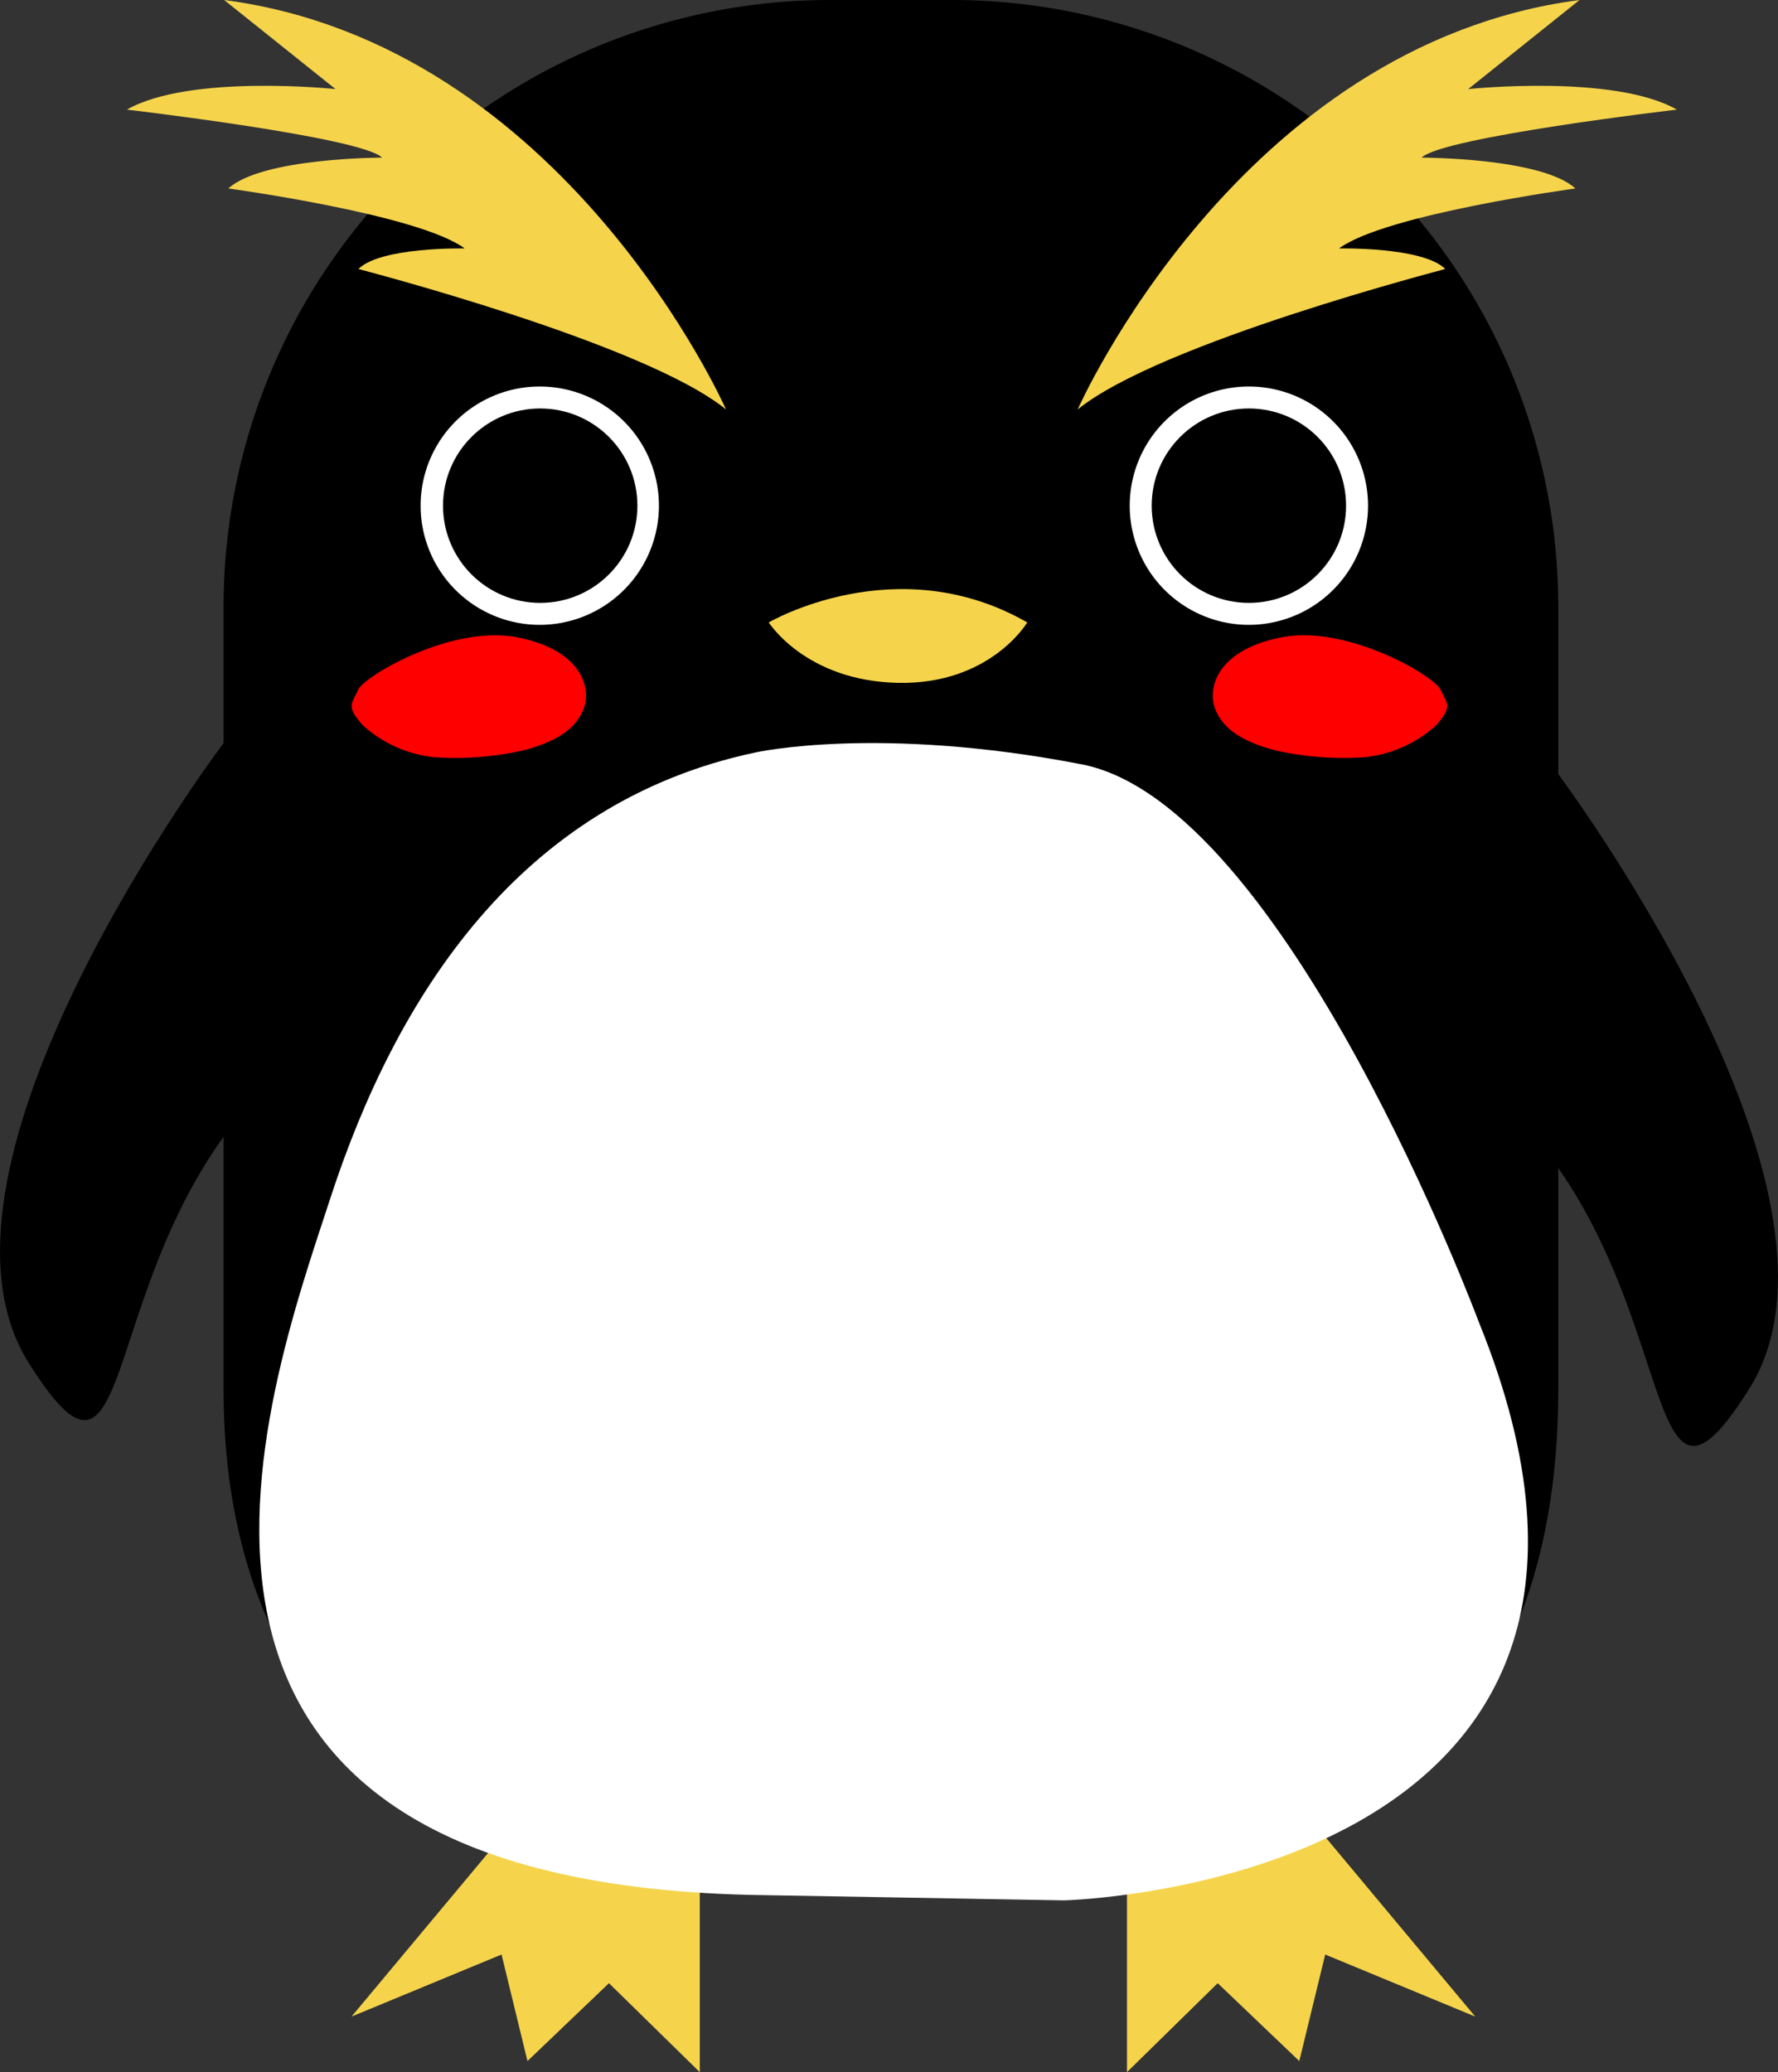 <svg xmlns="http://www.w3.org/2000/svg" viewBox="0 0 161.9 188.66"><rect x="0" y="0" width="161.9" height="188.66" fill="#333333" stroke="none"/><defs><style>.cls-1{fill:#f5d44c;}.cls-2{fill:#565656;}.cls-3{fill:#8e8e8e;}.cls-4{fill:#fff;}.cls-5{fill:red;}</style></defs><title>penguin</title><g id="Layer_2" data-name="Layer 2"><g id="Layer_1-2" data-name="Layer 1"><polygon class="cls-1" points="45.67 167.24 63.72 170.28 63.72 188.66 55.45 180.56 48.03 187.65 45.67 177.95 32.01 183.6 45.67 167.24"/><polygon class="cls-1" points="120.67 167.24 102.62 170.28 102.62 188.66 110.88 180.56 118.31 187.65 120.67 177.95 134.33 183.6 120.67 167.24"/><path class="cls-2" d="M106.32,142.8c-2.37,4.3-4.55,8.67-6.68,13l6.06,3.48s5.33-1.58,12.77-4C116.05,144.06,110.5,142.31,106.32,142.8Z"/><path class="cls-3" d="M132,132.8c-3.46-6.44-10.08-6.94-14.93-6.27a107.62,107.62,0,0,0-10.76,16.27c4.19-.49,9.73,1.26,12.15,12.5,5.15-1.65,11.3-3.69,17.43-5.86A33.81,33.81,0,0,0,132,132.8Z"/><path d="M96.88,171.53H65.36c-24.75,0-45-14.53-45-45V55.06A55.22,55.22,0,0,1,75.41,0H86.83a55.22,55.22,0,0,1,55.06,55.06v71.47C141.88,159.27,121.63,171.53,96.88,171.53Z"/><path class="cls-4" d="M113.72,56.89A10.85,10.85,0,1,1,124.57,46,10.86,10.86,0,0,1,113.72,56.89Z"/><path class="cls-4" d="M68.78,68.51C47.33,73.05,36.08,90.74,30.11,109S7.66,171.86,69.89,172.55l27,.47s58.58-1.39,37.77-52.65c0,0-17.6-47.18-36.16-50.78S68.78,68.51,68.78,68.51Z"/><path class="cls-1" d="M98.13,37.28S112.79,4.06,143.83,0L133.69,8.11s13.26-1.4,19,1.87c0,0-21.37,2.5-23.24,4.37,0,0,10.92,0,14,2.81,0,0-17.31,2.34-21.52,5.46,0,0,7.64-.16,9.67,1.87C131.67,24.49,105.62,31.19,98.13,37.28Z"/><path class="cls-1" d="M66.11,37.28S51.45,4.06,20.41,0L30.55,8.11s-13.26-1.4-19,1.87c0,0,21.37,2.5,23.24,4.37,0,0-10.92,0-14,2.81,0,0,17.31,2.34,21.52,5.46,0,0-7.64-.16-9.67,1.87C32.57,24.49,58.62,31.19,66.11,37.28Z"/><path class="cls-1" d="M70,56.67s11.64-6.83,23.54,0c0,0-3.36,5.67-11.77,5.5S70,56.67,70,56.67Z"/><circle cx="113.72" cy="46.04" r="8.85"/><path class="cls-4" d="M49.19,56.89A10.85,10.85,0,1,1,60,46,10.86,10.86,0,0,1,49.19,56.89Z"/><circle cx="49.19" cy="46.04" r="8.85"/><path d="M20.36,67.65S-8.7,106.12,2.62,124.1s4.62-15.33,27.59-30S20.36,67.65,20.36,67.65Z"/><path d="M141.54,70s29.05,38.47,17.74,56.45-4.62-15.33-27.59-30S141.54,70,141.54,70Z"/><path class="cls-5" d="M131.18,62.8c-.57-1.25-8.52-5.95-14.51-4.77s-6.74,4.75-6,6.57c.57,1.34,1.77,2.76,5.51,3.73a28.31,28.31,0,0,0,8.09.61A11.46,11.46,0,0,0,130.81,66C132.28,64.25,131.8,64.18,131.18,62.8Z"/><path class="cls-5" d="M32.61,62.8c.57-1.25,8.52-5.95,14.51-4.77s6.74,4.75,6,6.57c-.57,1.34-1.77,2.76-5.51,3.73a28.31,28.31,0,0,1-8.09.61A11.46,11.46,0,0,1,33,66C31.51,64.25,32,64.18,32.61,62.8Z"/></g></g></svg>